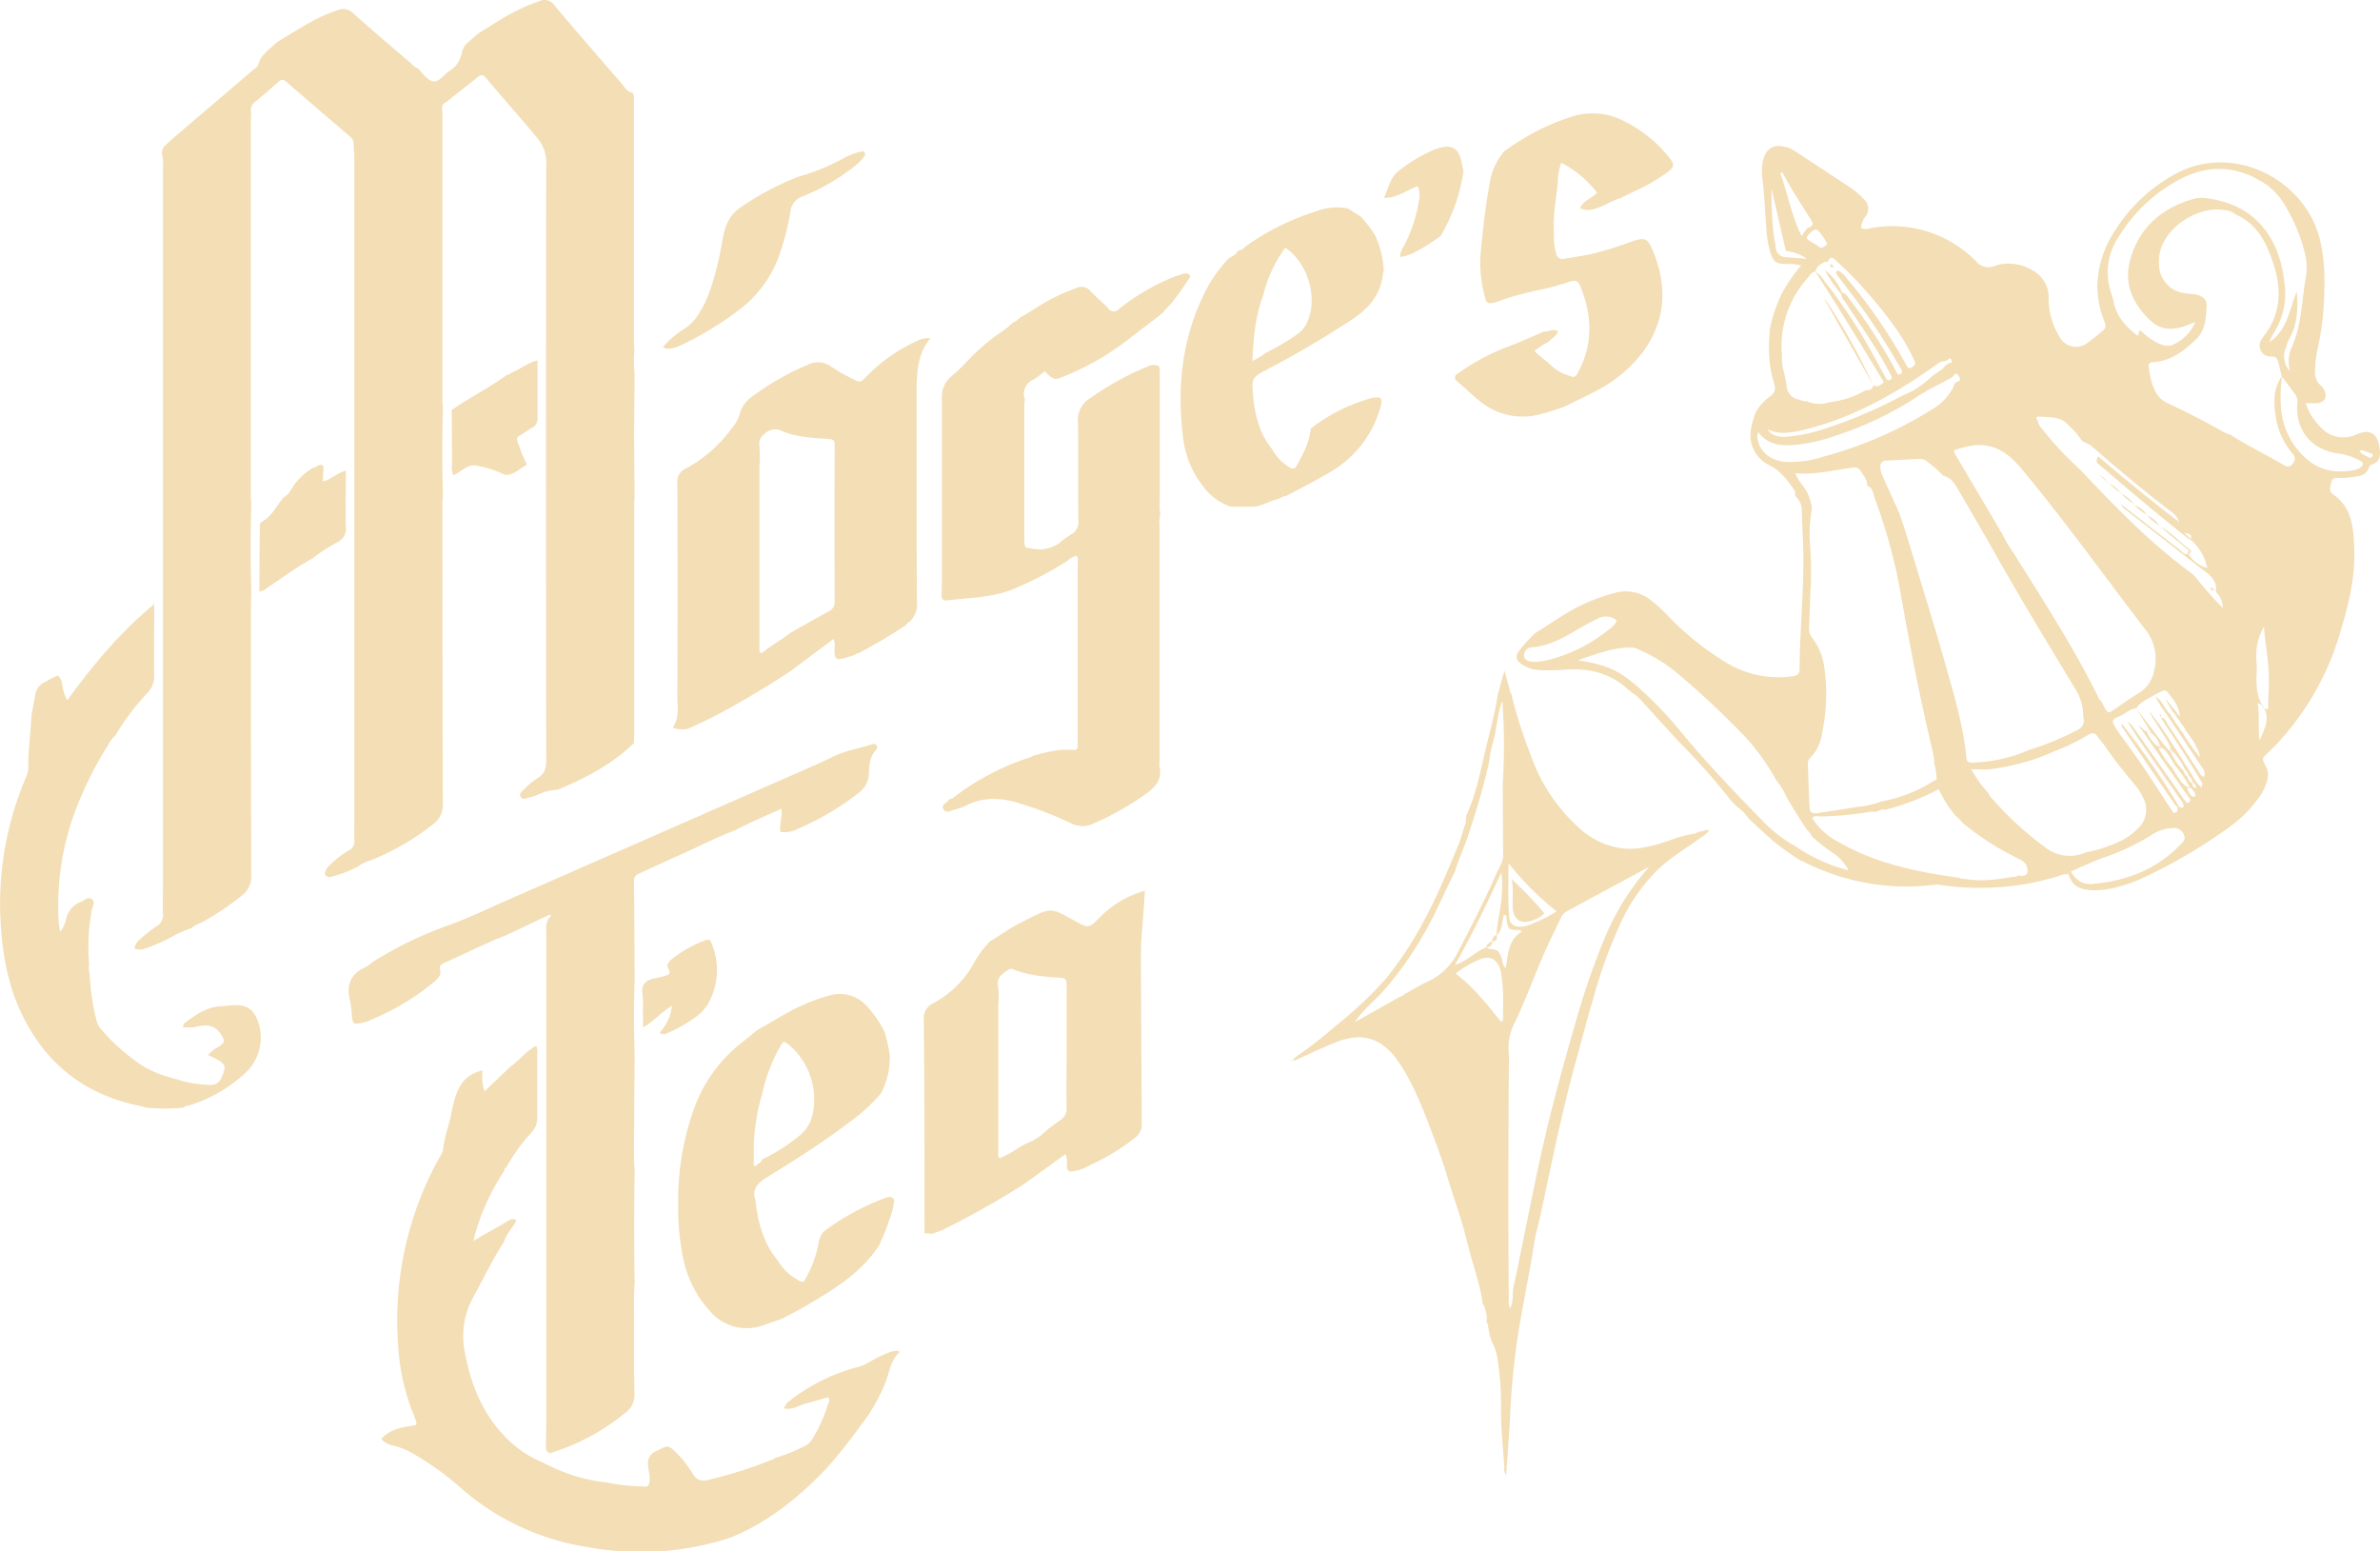 <svg id="Layer_1" data-name="Layer 1" xmlns="http://www.w3.org/2000/svg" viewBox="0 0 476.58 310.58"><defs><style>.cls-1{fill:#f3deb5;}</style></defs><path class="cls-1" d="M168.82,199.4c0,4-.09,8-.09,12.08,0,4.23.06,8.46.1,12.69,0,.48-.08,1-.08,1.44q0,22.62,0,45.25c0,.89-.05,1.78-.08,2.67-4.39,4.26-9.67,7-15.26,9.33a10.29,10.29,0,0,0-4,1,8.17,8.17,0,0,1-1.75.58c-.58.15-1.31.51-1.66-.18s.32-1.13.75-1.53a14,14,0,0,1,2.52-2.11c1.52-.86,1.86-2,1.86-3.7q-.07-59.7,0-119.39a7.53,7.53,0,0,0-1.71-5.07c-3.42-4.12-7-8.13-10.43-12.2-.52-.61-.93-.61-1.54-.12-2.08,1.68-4.19,3.31-6.29,5-1.29.5-.81,1.62-.81,2.49q0,28.62,0,57.23c0,.68.06,1.36.09,2-.17,5.49-.16,11,0,16.45,0,.75-.09,1.5-.09,2.26q0,30.08.07,60.15a4.71,4.71,0,0,1-1.88,4,50.1,50.1,0,0,1-12.61,7.3,7.27,7.27,0,0,0-2.56,1.25,23.89,23.89,0,0,1-4.53,1.8c-.65.18-1.51.52-1.89-.1s.24-1.41.76-1.95a20,20,0,0,1,3.87-3,2,2,0,0,0,1.13-2c-.06-1.3,0-2.61,0-3.91q0-66.24,0-132.47c0-1-.12-2-.13-3.08a1.78,1.78,0,0,0-.67-1.42q-6.42-5.49-12.8-11c-.56-.49-1-.57-1.56-.05-1.54,1.36-3.09,2.72-4.68,4a2.1,2.1,0,0,0-.81,2.35c0,.54-.09,1.09-.09,1.63q0,37.44,0,74.88c0,.62.06,1.23.1,1.84-.18,5.93-.16,11.85,0,17.77,0,.68-.08,1.36-.08,2,0,18.17,0,36.33.07,54.49a4.67,4.67,0,0,1-1.89,4A52.66,52.66,0,0,1,82,309.5,6.35,6.35,0,0,0,80,310.61a21.06,21.06,0,0,0-3.94,1.76A35.84,35.84,0,0,1,71,314.59a3,3,0,0,1-2.33.05,3.33,3.33,0,0,1,1.3-2A26.34,26.34,0,0,1,73,310.27a2.63,2.63,0,0,0,1.38-2.69c-.08-1.64,0-3.3,0-4.94q0-72.31,0-144.63a6.91,6.91,0,0,0-.1-2,2.1,2.1,0,0,1,.79-2.36c.4-.38.8-.76,1.22-1.12l16.13-13.77c.36-.31.9-.6,1-1,.6-2.16,2.43-3.25,3.9-4.65,2.1-1.26,4.19-2.56,6.32-3.77a31.94,31.94,0,0,1,5.79-2.58,2.68,2.68,0,0,1,3,.61c3.88,3.46,7.84,6.81,11.79,10.2a3.33,3.33,0,0,0,1.31.94c.93,1,1.82,2.4,3.09,2.53,1.08.1,2-1.33,3-2a5.28,5.28,0,0,0,2.6-3.75,3.89,3.89,0,0,1,1.42-2.2l1.84-1.63c2.48-1.46,4.82-3.15,7.41-4.41a33.74,33.74,0,0,1,5.11-2.16,2.28,2.28,0,0,1,2.69.83c4.51,5.36,9.1,10.64,13.69,15.93.52.6.89,1.39,1.79,1.61.49.12.51.59.51,1s0,1.09,0,1.64q0,23.28,0,46.55c0,.82.07,1.64.1,2.46A22.46,22.46,0,0,0,168.82,199.4Z" transform="translate(-41.75 -124.74)"/><path class="cls-1" d="M349.21,251.48c1.67-1.06,3.35-2.12,5-3.2a37.43,37.43,0,0,1,11.13-4.89,8,8,0,0,1,6.82,1.4,29.67,29.67,0,0,1,3.8,3.46,57.05,57.05,0,0,0,11.73,9.33,20.21,20.21,0,0,0,13.09,2.55c.93-.13,1.31-.46,1.32-1.42.06-8,.93-16,.74-24.08-.07-2.61-.24-5.21-.3-7.82a3.89,3.89,0,0,0-1.34-2.81,1.8,1.8,0,0,0-.18-1.19c-1.34-1.91-2.69-3.77-4.86-4.87a6.67,6.67,0,0,1-3.85-6.86,17.91,17.91,0,0,1,1-3.76,9.6,9.6,0,0,1,2.93-3.24,2,2,0,0,0,.79-2.45,30.79,30.79,0,0,1-.82-3.57,31.65,31.65,0,0,1,0-7.72,31,31,0,0,1,2.23-6.61,32.94,32.94,0,0,1,4-5.86,13.47,13.47,0,0,0-3.16-.3c-1.87,0-2.4-.4-3-2.18a21.88,21.88,0,0,1-.85-5.27c-.29-3.42-.34-6.86-.87-10.25a21.14,21.14,0,0,1,.09-2.26c.45-3,2.06-4.41,5.42-3.2a7.23,7.23,0,0,1,1.43.8c3.5,2.3,7,4.59,10.49,6.9a15.37,15.37,0,0,1,3,2.53,2.52,2.52,0,0,1,.39,3.36,4,4,0,0,0-.94,2.44,2.68,2.68,0,0,0,1.81,0A23.53,23.53,0,0,1,437.39,177a3.21,3.21,0,0,0,3.76,1,8.89,8.89,0,0,1,7.37.75,6.16,6.16,0,0,1,3.46,5.88,14.21,14.21,0,0,0,2.11,7.42,3.74,3.74,0,0,0,5.61,1.38,37.24,37.24,0,0,0,3.21-2.57c.71-.56.45-1.19.2-1.85a19,19,0,0,1-1.38-7,20.79,20.79,0,0,1,3.17-10.52,32.8,32.8,0,0,1,11.79-11.55c12-7.08,26.7.77,29.6,12.76,1.22,5,1,10.09.63,15.16a63.58,63.58,0,0,1-1.25,7.51,20.3,20.3,0,0,0-.33,3.48,3.45,3.45,0,0,0,1.18,3.13,2.51,2.51,0,0,1,.61.82c.72,1.39.18,2.47-1.37,2.65a19.7,19.7,0,0,1-2.32,0,12.08,12.08,0,0,0,2.88,4.7,6.13,6.13,0,0,0,7.31,1.56c2.8-1.18,4.25-.16,4.63,2.85.18,1.45.07,2.58-1.48,3.15a1.05,1.05,0,0,0-.62.52c-.56,1.87-2.19,1.85-3.66,2.08a18.91,18.91,0,0,1-2.26.13c-.67,0-1.41-.16-1.64.8s-.56,1.87.32,2.48c3.89,2.67,4.09,6.81,4.25,10.85.23,5.69-1.11,11.17-2.74,16.58a55.35,55.35,0,0,1-12.49,22.24q-1,1.07-2,2c-1.29,1.21-1.29,1.2-.42,2.87a3.55,3.55,0,0,1,.3,2.4,9.85,9.85,0,0,1-1.59,3.54,25.65,25.65,0,0,1-6.39,6.38,105.71,105.71,0,0,1-17.38,10.11,28,28,0,0,1-6.27,2,15.73,15.73,0,0,1-3.48.28c-2.23-.06-4.08-.72-4.71-3.17a3.66,3.66,0,0,0-2,.34,53.83,53.83,0,0,1-23.63,1.79,5.07,5.07,0,0,0-1-.08,45.2,45.2,0,0,1-25.82-4.26c-.06,0-.14,0-.21,0l0,0a.78.78,0,0,0-.77-.41,52.61,52.61,0,0,1-5.82-4.11c-1.66-1.49-3.3-3-4.95-4.53-.85-1.53-2.5-2.29-3.53-3.64a132.19,132.19,0,0,0-9.44-10.75c-2.78-2.89-5.43-5.89-8.14-8.83a8,8,0,0,0-2.33-2,.48.48,0,0,0-.42-.37l0,0c-3.43-3.27-7.59-4.4-12.22-4.19a37.92,37.92,0,0,1-5.74.13,6.66,6.66,0,0,1-3.63-1.24c-1.13-.9-1.2-1.61-.29-2.76A26,26,0,0,1,349.21,251.48Zm84.5,37a.38.38,0,0,0-.37-.38,25,25,0,0,1-3.37-5.34,49.52,49.52,0,0,1-10.63,4.09,2.28,2.28,0,0,0-1.68.37.4.4,0,0,0-.38.05,5.69,5.69,0,0,0-1.84.15,66.27,66.27,0,0,1-9.43.78c-.43,0-1-.28-1.37.37a13.5,13.5,0,0,0,5.23,4.74c7.26,4.2,15.28,5.92,23.47,7.08l.79.09a.71.71,0,0,0,.81.19c3.37.66,6.68.17,10-.4a.67.67,0,0,0,.79-.21h.06c.72,0,1.66.25,1.94-.66a2.22,2.22,0,0,0-.89-2.18,2.55,2.55,0,0,0-.68-.46,54.94,54.94,0,0,1-11.58-7.41l0,0a.37.37,0,0,0-.38-.36l0-.05a.37.37,0,0,0-.37-.37Zm46.11-8.16a1.6,1.6,0,0,0,.88,1.19c.1.48.15,1,.92,1-.17-.46-.31-.88-.79-1.07a1.72,1.72,0,0,0-.77-1.3,2.33,2.33,0,0,0-.77-1.28,12.44,12.44,0,0,0-3.12-4.27A12,12,0,0,0,479,279.1,2,2,0,0,0,479.82,280.3Zm-2.14-11.83a3.06,3.06,0,0,0-.85-1.22l-1.4-2.39.11-.05,2.74,3.4a7.25,7.25,0,0,0-1.64-3.81c-1.42-1.89-1-1.79-3.56-.5-1.24.8-2.7,1.29-3.54,2.63-1.36.06-2.21,1.18-3.41,1.62-1.57.58-1.59.92-.67,2.41.44.69.91,1.37,1.4,2,2.36,3.18,4.6,6.44,6.75,9.77,1,1.54,2,3.08,3,4.61.18.26.32.64.77.48s.45-.62.42-1a3.16,3.16,0,0,0,.27-.2c.63.33,1.13.35.84-.56a4.53,4.53,0,0,0-.79-1.2c-2.53-3.67-5.08-7.33-7.6-11-1-1.39-1.85-2.83-2.77-4.25a4.75,4.75,0,0,1,1.39,1.4l9.35,13.3c.24.34.44.7.7,1s.45.82.94.4.05-.74-.17-1.06-.48-.67-.72-1l-9.38-13.46c1.51,1.4,1.51,1.4,2.71,1.73-1.05-1.73-2-3.27-2.94-4.8,2.2,2.71,4.14,5.63,6.52,8.35.19-.38.32-.53.29-.61-1.18-2.6-3.07-4.79-4.34-7.36,1,1.19,1.89,2.44,2.76,3.71s1.67,2.51,2.48,3.77,1.65,2.69,2.54,4,1.37,2.73,2.73,3.8c.08-.42.21-.67.14-.8-2.59-4.51-5.53-8.8-8.31-13.19l0,0c.92.07,1.11.93,1.5,1.5,2.05,3.06,4,6.17,6.07,9.25.27.42.37,1,1.08,1.09.38-.92-.18-1.56-.63-2.24-2.28-3.4-4.58-6.8-6.83-10.22a18.72,18.72,0,0,1-2.27-3.63c1.4.87,1.82,2.54,3,3.61a2.78,2.78,0,0,0,.77,1.14,3,3,0,0,0,.84,1.24,2.86,2.86,0,0,0,.83,1.23,31.19,31.19,0,0,0,3.5,5c-.38-2.17-1.74-3.78-2.93-5.48a3.16,3.16,0,0,0-.83-1.23A3.05,3.05,0,0,0,477.68,268.47Zm-.94,10c1.95,3.19,2.17,3.46,3.59,4.11a21.62,21.62,0,0,0-3.09-4.65c-1.83-3.06-2-3.3-3.49-3.94A20.11,20.11,0,0,0,476.74,278.51Zm-73-73.32a6.51,6.51,0,0,0,4.52.06,17.41,17.41,0,0,0,7-2.32h0c.74,0,1.45-.14,1.62-1.06.84.52,1.4,0,2.12-.58-4.54-7.43-9-14.89-13.76-22.14a5.49,5.49,0,0,1,1.85,1.89,108.51,108.51,0,0,1,8.1,11.87c1.37,2.38,2.68,4.79,4,7.19.22.38.35,1,1,.72s.3-.8.07-1.21c-1-1.85-2-3.74-3.19-5.53-1.87-3-3.86-5.84-5.76-8.78-.36-.56-1.1-1.07-.71-1.94.71.07,1,.61,1.28,1a107,107,0,0,1,9.22,14.12,9.84,9.84,0,0,0,.48.91c.14.23.32.47.66.32a.57.57,0,0,0,.3-.84c-.18-.38-.4-.73-.61-1.08a132.65,132.65,0,0,0-9.2-13.9c-1-1.31-2-2.61-3-3.92-.23-.31-.56-.67,0-1.07a5,5,0,0,1,1.94,1.74,101.8,101.8,0,0,1,11.25,16.22c.24.42.46.84.7,1.26s.59.42,1,.18c1-.56.55-1.21.22-1.9-2.38-5-5.87-9.27-9.47-13.43a76.2,76.2,0,0,0-5.79-5.86c-.57-.53-1.19-1.33-1.78,0-.06.13-.55,0-.77.14-.78.42-1.57.87-1.73,1.88-.8.08-1.15.71-1.57,1.27a20.39,20.39,0,0,0-5.15,15.61c-.15,2,.66,3.9.91,5.85a3,3,0,0,0,2.57,2.93,3.64,3.64,0,0,0,1.59.31Zm91.44,61.41c.27,0,.78.49.76-.06-.05-1.87.16-3.73.16-5.59,0-3.5-.73-6.93-1-10.74a11.49,11.49,0,0,0-1.55,5.68c0,1.14.15,2.29.09,3.42-.14,2.6-.07,5.13,1.56,7.34-.49-.21-.42-1-1.36-1.06.43,2.48,0,5,.39,7.43C495,270.94,496.38,269,495.16,266.6Zm-52.73-35.47v0a23.53,23.53,0,0,0,2.44,4.25c5.89,9.46,12,18.8,16.94,28.8a2.63,2.63,0,0,0,.82,1.16,10.14,10.14,0,0,0,.53,1.1c.72,1.18.73,1.18,1.83.45,1.71-1.15,3.37-2.38,5.14-3.43a6.44,6.44,0,0,0,2.86-4.05,9.49,9.49,0,0,0-1.89-8.89C463,239.88,455.2,229,446.64,218.71c-1.84-2.21-3.93-4.18-7-4.73-2.35-.41-4.45.23-6.63.9a2.75,2.75,0,0,0,.15.64q4.5,7.62,9,15.23A.32.32,0,0,0,442.43,231.13Zm7.36-22.2h0a2.8,2.8,0,0,0,.93,1.78,58.4,58.4,0,0,0,5.77,6.41c1.26,1.16,2.46,2.38,3.64,3.63,6.28,6.62,12.7,13.1,20.09,18.52a9.05,9.05,0,0,1,1.92,2,65.16,65.16,0,0,0,4.67,5.18,4.35,4.35,0,0,0-1.37-3.18c.37-2.63-1.66-3.67-3.29-4.94-4.81-3.77-9.63-7.5-14.43-11.27a3.17,3.17,0,0,1-1.31-1.39c4,3.11,7.89,6.15,11.8,9.15.49.38.86,1.14,1.7.83h0a6.65,6.65,0,0,0,3.82,2.86,10.19,10.19,0,0,0-3.35-5.7c.22-1,.15-1-1.22-1.41.28.6,1.05.8,1.28,1.47a1.89,1.89,0,0,1-.38-.16c-6.2-4.87-12.19-10-18.19-15.1-.67-.58,0-1-.09-1.55,5.38,4.56,10.71,9,16.28,13.18a4,4,0,0,0-1.7-2.14c-5.46-4.15-10.69-8.58-15.87-13.07-.69-.59-1.77-.63-2.17-1.45a13.5,13.5,0,0,0-2.29-2.59c-1.67-1.95-4-1.67-6.2-1.82C449.43,208.19,449.45,208.65,449.79,208.93Zm-9.9,74.61a3.27,3.27,0,0,0,.94,1.32,65,65,0,0,0,10.57,9.65,7.82,7.82,0,0,0,7.92.94,28.32,28.32,0,0,0,6.35-2,12.06,12.06,0,0,0,3.93-2.59,5.08,5.08,0,0,0,1.39-6.14,9.76,9.76,0,0,0-1.73-2.78c-2.15-2.58-4.27-5.19-6.17-8-.39-.56-.89-1.05-1.26-1.62-.57-.88-1.14-.95-2-.4a43.89,43.89,0,0,1-6.65,3.23,45,45,0,0,1-13,3.62c-1.11.1-2.25,0-3.73,0A26.61,26.61,0,0,0,439.89,283.54Zm58.79-83.47a33,33,0,0,0-.23,6,15,15,0,0,0,4.74,10.2c2.88,2.76,6.34,3.33,10.13,2.58a2.71,2.71,0,0,0,.92-.41c.86-.55.87-1,0-1.49a12.76,12.76,0,0,0-4.68-1.44c-5.08-.87-8.07-4.59-7.84-9.67a2.82,2.82,0,0,0-.29-2l-2.79-3.73c-.23-.92-.45-1.85-.68-2.77s-.45-1.2-1.5-1.18a2.19,2.19,0,0,1-1.92-3.35,12.11,12.11,0,0,1,.94-1.35,13.49,13.49,0,0,0,2.53-7.87,19.22,19.22,0,0,0-1.16-6.34c-1.33-4.05-3.22-7.72-7.44-9.55a3.68,3.68,0,0,0-2-.85c-5.16-1-11.7,3-13.09,8.07a8.59,8.59,0,0,0-.26,2.86,5.81,5.81,0,0,0,4.83,5.63c.8.17,1.64.18,2.45.31,1.26.21,2.29,1,2.25,2.05-.09,2.53-.17,5.1-2.2,7-2.42,2.32-5,4.29-8.54,4.51-.76,0-.92.41-.84,1.06a14.92,14.92,0,0,0,1.2,4.56,5,5,0,0,0,2.5,2.54c3.85,1.81,7.64,3.75,11.34,5.86a9.16,9.16,0,0,0,1.33.51c3.45,2.24,7.18,4,10.72,6.1a1.16,1.16,0,0,0,1.74-.36,1.36,1.36,0,0,0-.06-2,14.55,14.55,0,0,1-3.38-7.62C497,205.22,497,202.48,498.68,200.07Zm-94.17,92.06a3.56,3.56,0,0,0-.92-1.19c-1.48-2.21-2.89-4.45-4.2-6.77a12.61,12.61,0,0,0-1.92-3.11,46.54,46.54,0,0,0-5.9-8.38,172,172,0,0,0-14.42-13.51,32.45,32.45,0,0,0-7.4-4.42,3.17,3.17,0,0,0-1.38-.35c-3.65,0-7,1.29-10.72,2.57,6.13.92,8.6,2.13,12.93,6.13a75.05,75.05,0,0,1,7.38,7.75c5.23,6.37,10.92,12.33,16.68,18.21a27.08,27.08,0,0,0,6.63,5.15A33.32,33.32,0,0,0,411.9,299a9.19,9.19,0,0,0-2.92-3.36A34.08,34.08,0,0,1,404.51,292.13ZM500.25,199c.06,0,.18-.06.18-.07-.06-.27.15-.12.12.15s-.14.36-.36.35-.25-.16-.17-.27.2-.1.3-.14a6.93,6.93,0,0,1,.46-5c.32-.82.64-1.63.89-2.5,1-3.72,1.15-7.58,1.82-11.36a11.11,11.11,0,0,0-.2-4.7,33.58,33.58,0,0,0-3.71-9.13,14.07,14.07,0,0,0-3.84-4.52c-5.44-3.74-11.16-4.34-17.13-1.36a31.58,31.58,0,0,0-12.43,11.43,12.78,12.78,0,0,0-1.68,11.57,19.35,19.35,0,0,1,.55,2c.62,2.87,2.56,4.77,4.68,6.5.48-.26.08-.87.65-1.05a13.24,13.24,0,0,0,2.72,2.14c1.16.69,2.59,1.22,3.72.74a8.71,8.71,0,0,0,4.54-4.58c-1,.38-1.57.64-2.2.86-2.43.83-4.83.72-6.74-1.08-3.51-3.31-5.46-7.31-4.11-12.22,1.8-6.55,6.36-10.38,12.75-12.21a5.82,5.82,0,0,1,2.24-.16c5,.62,9.26,2.54,12.26,6.7,2.48,3.41,3.41,7.38,3.75,11.51a14.38,14.38,0,0,1-1.18,6.79c-.56,1.35-1.51,2.47-1.95,3.86,3.58-2.39,4-6.48,5.47-10.12.31,3.33.17,6.48-1.48,9.41a11.32,11.32,0,0,0-.72,1.92A4.28,4.28,0,0,0,500.25,199ZM458.9,268.26a10.15,10.15,0,0,0-1.71-5.79c-5-8.27-10-16.49-14.79-24.89Q438.26,230.25,434,223c-.74-1.28-1.46-2.64-3.11-3a22,22,0,0,0-3-2.66,2.46,2.46,0,0,0-1.67-.72c-2.25.09-4.51.22-6.77.34a1.14,1.14,0,0,0-1.16,1.37,4.16,4.16,0,0,0,.28,1.4c1.16,2.62,2.36,5.22,3.54,7.83.61,1.88,1.26,3.76,1.83,5.66,2.54,8.39,5.17,16.77,7.55,25.21,1.67,5.92,3.45,11.85,4,18,.09.95.61,1.08,1.39,1a31.14,31.14,0,0,0,11.32-2.58,56.26,56.26,0,0,0,9.17-3.76C458.7,270.5,459.29,269.69,458.9,268.26ZM418.52,285.2a29.18,29.18,0,0,0,10.7-4.26c.28.06.4,0,.31-.32a10.65,10.65,0,0,0-.43-2.86,16.46,16.46,0,0,0-.54-3.43c-2.49-10.54-4.54-21.16-6.4-31.81a109.88,109.88,0,0,0-5.06-18.18c-.3-.84-.32-2-1.44-2.32a3.31,3.31,0,0,0-.74-2.08c-1.12-1.76-1.11-1.75-3.11-1.45-3.46.52-6.89,1.31-10.55,1,.48,1.45,1.49,2.34,2.14,3.45a9.22,9.22,0,0,1,1.16,3.68,28,28,0,0,0-.38,7,70.83,70.83,0,0,1,.08,9.88c-.1,2.27-.16,4.53-.25,6.8a2.78,2.78,0,0,0,.58,2.1A12.14,12.14,0,0,1,407,258a37.68,37.68,0,0,1-.35,13.31,8.73,8.73,0,0,1-2.39,5.13,1.6,1.6,0,0,0-.5,1.29c.11,2.82.17,5.63.33,8.44.08,1.35.48,1.55,1.94,1.32,2.44-.38,4.89-.71,7.32-1.15A19.66,19.66,0,0,0,418.52,285.2Zm-24.7-73.95a6.35,6.35,0,0,0-.17.95c.25,2.75,2.33,4.66,5.41,5a20.76,20.76,0,0,0,7.71-1,79.94,79.94,0,0,0,22.32-9.78,10.6,10.6,0,0,0,3.72-4c.24-.43.24-1.06.89-1.26.85-.26.48-.82.2-1.25-.42-.65-.7-.33-1,.14a3.26,3.26,0,0,1-1,.63c-2.15,1.19-4.42,2.23-6.45,3.62a67.63,67.63,0,0,1-16.3,7.72,33.16,33.16,0,0,1-7.19,1.71C399,214,396.08,214.23,393.82,211.25Zm62.64,88a4.29,4.29,0,0,0,4.72,2.42c6.62-.62,12.5-2.95,17.2-7.83.52-.54,1.12-1.06.69-1.95a2.08,2.08,0,0,0-2.29-1.36,7.86,7.86,0,0,0-3.7,1.08,46.71,46.71,0,0,1-10.55,5C460.49,297.38,458.51,298.32,456.46,299.21ZM365.51,249a3.31,3.31,0,0,0-3.91-.35c-4.37,2-8.17,5.4-13.29,5.71a1.58,1.58,0,0,0-1.37,1.59c0,.9.77,1.21,1.59,1.27a9.15,9.15,0,0,0,2.66-.21,31.12,31.12,0,0,0,12.8-6.3A4.1,4.1,0,0,0,365.51,249Zm30.11-38.3c1.25,1.71,3.06,1.59,4.81,1.4a34.07,34.07,0,0,0,6.21-1.35,94.77,94.77,0,0,0,15.69-6.61c.91-.46,1.89-.82,2.77-1.34a27.1,27.1,0,0,0,2.49-1.8,16.77,16.77,0,0,1,2.59-2c.86-.42,1.15-1.54,2.24-1.59.19,0,.14-.31.12-.52-.05-.38-.47-.46-.54-.36-.49.69-1.33.41-2,.86-8.49,6.1-17.47,11.23-27.81,13.59C400,211.46,397.8,211.73,395.62,210.67Zm3.75-35.7c-1-4.28-1.94-8.41-2.89-12.54a81.48,81.48,0,0,0,.35,8.43c.09,1.16.37,2.3.51,3.45a2,2,0,0,0,2,1.88c1.39.14,2.79.19,4.2.34A8.23,8.23,0,0,0,399.37,175Zm3.13-3c.61-.67.8-1.46,1.45-1.7,1.14-.43.79-1,.34-1.7-1.87-3-3.87-6-5.5-9.12-.07-.15-.19-.34-.53,0C399.75,163.53,400.47,167.92,402.5,172Zm1,.27c.17.5.57.65.9.87.51.33,1.06.6,1.56,1s1,.07,1.43-.29,0-.73-.17-1.06-.38-.56-.58-.84c-1.13-1.62-1.31-1.64-2.72-.26A4.24,4.24,0,0,0,403.52,172.28ZM514.19,215c.44.74,1.28.93,1.93,1.36.3.19.68-.15.79-.44s-.27-.35-.49-.43C515.7,215.25,515.05,214.7,514.19,215Zm-39.7,59.75c-.75-2.32-1.34-3.06-2.91-3.6A8.43,8.43,0,0,0,474.49,274.75Zm5.62,7.56c-.47.26-.35.48-.27.64.29.52.48,1.15,1.15,1.33a.38.38,0,0,0,.32-.16c.17-.71-.42-1.06-.76-1.53C480.44,282.44,480.21,282.38,480.11,282.31Z" transform="translate(-41.75 -124.74)"/><path class="cls-1" d="M274.1,227.83a6.26,6.26,0,0,0-.15,2.24q0,23.43,0,46.87a6.91,6.91,0,0,0,0,1.44c.5,2.39-.77,3.84-2.53,5.15a54.9,54.9,0,0,1-11.26,6.32,5,5,0,0,1-3.8-.2,68.07,68.07,0,0,0-9.75-3.84c-3.78-1.3-7.62-1.71-11.4.2a8.15,8.15,0,0,1-2.12.76c-.8.16-1.82,1-2.4,0s.81-1.26,1.1-2a1.72,1.72,0,0,0,.94-.37,49.94,49.94,0,0,1,15.21-8,5,5,0,0,0,.73-.37c2.59-.65,5.16-1.42,7.88-1.13.68.07,1.05-.2,1-.92,0-.34,0-.69,0-1q0-17.7,0-35.42c0-.51.22-1.09-.26-1.54a4.23,4.23,0,0,0-1.8,1,69,69,0,0,1-11.08,5.77c-4.22,1.64-8.71,1.62-13.11,2.17-.77.09-1-.43-1-1,0-1,.06-1.91.06-2.87,0-12.22,0-24.44,0-36.65a5.26,5.26,0,0,1,1.88-4.33,36.22,36.22,0,0,0,3-2.84,44.88,44.88,0,0,1,6.14-5.47,20.13,20.13,0,0,0,3.24-2.5l0,0a2.57,2.57,0,0,0,1.27-.9c2.52-1.38,4.82-3.13,7.45-4.33a37.84,37.84,0,0,1,4.17-1.74,2.24,2.24,0,0,1,2.58.68c1.11,1.2,2.41,2.24,3.55,3.43a1.36,1.36,0,0,0,2.22.13,43.78,43.78,0,0,1,9.66-5.84,17.35,17.35,0,0,1,3.28-1.18c.62-.14,1.09-.12,1.28.6a66,66,0,0,1-4.16,5.81.36.36,0,0,0-.36.37l0,.05a.36.36,0,0,0-.36.36l-.05.05a.36.36,0,0,0-.36.36l0,.05c-2.34,1.91-4.78,3.67-7.15,5.53A52.71,52.71,0,0,1,254,200.4c-1.47.68-2.17-.61-3.1-1.31a15.63,15.63,0,0,1-2.18,1.63,3.13,3.13,0,0,0-1.73,4.05,4.31,4.31,0,0,0-.13.8q0,13.56,0,27.12a6.21,6.21,0,0,0,.09,1.22c.1.49.49.6,1,.55a6.92,6.92,0,0,0,6-1.05,18.07,18.07,0,0,1,2.32-1.69,2.65,2.65,0,0,0,1.41-2.67c-.05-6.51,0-13-.06-19.53a5.32,5.32,0,0,1,1.56-4.43,59.54,59.54,0,0,1,13.08-7.26c1.7,0,1.7,0,1.73,1.61,0,.41,0,.83,0,1.24,0,7.89,0,15.78,0,23.67A16.21,16.21,0,0,0,274.1,227.83Z" transform="translate(-41.75 -124.74)"/><path class="cls-1" d="M115.57,329.14l-.49.2-.79.18c-1.76.35-1.9.25-2.09-1.46a19.41,19.41,0,0,0-.33-2.86c-.7-2.62-.28-4.81,2.14-6.36a8.89,8.89,0,0,0,2.41-1.51A75.56,75.56,0,0,1,131.56,310c4-1.44,7.82-3.3,11.71-5q30.49-13.37,61-26.77c1.38-.6,2.75-1.22,4.1-1.9,2.47-1.26,5.21-1.67,7.81-2.51.4-.13.83-.23,1.12.18a.71.71,0,0,1-.18.93c-1.22,1.32-1.31,3-1.38,4.63a5,5,0,0,1-2.13,4,54.81,54.81,0,0,1-12.2,7.17,5.66,5.66,0,0,1-3.4.57c-.21-1.48.41-2.94.24-4.64-3.22,1.44-6.33,2.75-9.33,4.33-3.91,1.48-7.62,3.41-11.43,5.11-2.57,1.13-5.11,2.33-7.67,3.49-.66.3-1.13.63-1.12,1.5.07,6.51.09,13,.13,19.55q-.25,7.61,0,15.21c0,4.5-.1,9-.09,13.51,0,3.34-.15,6.69.1,10q-.21,11.1,0,22.2a60,60,0,0,0-.11,6.57c0,5.2-.06,10.41.07,15.61a4.34,4.34,0,0,1-1.83,3.86,43.56,43.56,0,0,1-14.51,7.9,1.22,1.22,0,0,0-.35.2c-.88-.1-1.07-.67-1.05-1.46.05-1.58.07-3.16.07-4.74v-98c0-1.2-.15-2.43,1-3.38l-.33-.26-8.64,4.1c-4.26,1.64-8.32,3.75-12.5,5.59-.55.24-.94.58-.79,1.24.31,1.32-.59,2-1.42,2.72a48.63,48.63,0,0,1-11.31,6.94l-1.49.66S115.57,329.14,115.57,329.14Z" transform="translate(-41.75 -124.74)"/><path class="cls-1" d="M132.32,346.63c.19-.73.37-1.46.59-2.18.83-2.7,2.35-4.71,5.47-5.38a9.85,9.85,0,0,0,.39,4.19l5.17-4.94c1.81-1.27,3.16-3.15,5.18-4.2a3.39,3.39,0,0,1,.2,1.74c0,4.17,0,8.35,0,12.53a4.22,4.22,0,0,1-1.06,3,38.53,38.53,0,0,0-5.17,7.12.39.39,0,0,0-.29.45.31.31,0,0,0-.15.31,44.05,44.05,0,0,0-6.13,14c2.43-1.6,5-2.81,7.4-4.36.39,0,.8-.23,1.22.2-.67,1.48-2,2.6-2.47,4.24-2.29,3.57-4.12,7.4-6.15,11.11a16.1,16.1,0,0,0-1.68,11.08c1.16,6.26,3.39,11.95,7.84,16.63a21.59,21.59,0,0,0,7.81,5.4,34.89,34.89,0,0,0,12.82,4,38.37,38.37,0,0,0,7,.77c.44,0,.95.2,1.31-.27.54-1.28,0-2.56-.08-3.82a2.6,2.6,0,0,1,1.56-2.94c2.48-1.29,2.42-1.37,4.44.66a25.2,25.2,0,0,1,3,3.94,2.39,2.39,0,0,0,2.93,1.14,83.07,83.07,0,0,0,12.91-4.08.32.32,0,0,0,.38-.29v.06a38,38,0,0,0,6.28-2.54,3.29,3.29,0,0,0,1.42-1.44,28.4,28.4,0,0,0,3.11-6.93c.13-.43.46-.88,0-1.32-1.46.4-2.9.83-4.36,1.2s-2.74,1.44-4.52,1l.63-1.07a38.14,38.14,0,0,1,14.37-7.25c1.61-.39,2.91-1.52,4.43-2.15,1.16-.48,2.28-1.18,3.6-1,.06.18.11.29.09.31-1.68,1.51-1.9,3.7-2.63,5.65a34.4,34.4,0,0,1-5.17,9.06,104.6,104.6,0,0,1-6.79,8.51c-5.55,5.79-11.67,10.79-19.2,13.83a58,58,0,0,1-28.65,1.89,50,50,0,0,1-25.68-12.13,56.64,56.64,0,0,0-8.85-6.35,14.36,14.36,0,0,0-4.54-1.88,4.19,4.19,0,0,1-2.2-1.29c1.89-2.14,4.53-2.36,7-2.8a3.13,3.13,0,0,0,0-.64c-.21-.58-.41-1.16-.65-1.73a43.71,43.71,0,0,1-3-14,67,67,0,0,1,8.32-37.22,4.55,4.55,0,0,0,.7-1.48C130.8,352,131.92,349.42,132.32,346.63Z" transform="translate(-41.75 -124.74)"/><path class="cls-1" d="M339.11,275.31c.89-3.84,2-7.64,2.58-11.54.39-1.42.79-2.85,1.32-4.75.49,1.77.84,3.05,1.19,4.33l0,.17.17.08.12.51a91.23,91.23,0,0,0,3.72,11.65,35,35,0,0,0,9.5,14.52,15.49,15.49,0,0,0,9.46,4.37c3.29.22,6.34-.76,9.35-1.8a21.5,21.5,0,0,1,4.14-1.12,1.66,1.66,0,0,0,1.11-.43l.89-.15c.4-.06.74-.41,1.36-.14a6.12,6.12,0,0,1-1.61,1.37c-2.95,2.19-6.17,4-8.83,6.61a36,36,0,0,0-7.05,10,98.35,98.35,0,0,0-5.81,15.94c-1.18,3.9-2.17,7.86-3.27,11.78-1.32,4.67-2.43,9.38-3.52,14.09-.65,2.78-1.21,5.62-1.83,8.41-.82,3.66-1.49,7.35-2.41,11-.66,2.58-1,5.24-1.46,7.86-.78,4.24-1.6,8.46-2.32,12.71A156.22,156.22,0,0,0,344.09,409c-.19,3.7-.49,7.39-.75,11.13a2.39,2.39,0,0,1-.35-1.62c-.26-4.11-.76-8.21-.65-12.33a63.12,63.12,0,0,0-.64-8.81,10,10,0,0,0-1.09-3.72,11.86,11.86,0,0,1-.79-2.85c-.11-.45-.05-1-.4-1.35a5.27,5.27,0,0,0-.25-2.46.31.31,0,0,0-.18-.45v0a.64.64,0,0,0-.35-.67c-.38-3.62-1.69-7-2.59-10.52-.63-2.42-1.25-4.86-2-7.26s-1.66-5-2.42-7.56c-.86-2.92-1.91-5.8-3-8.65-1.84-4.89-3.69-9.79-6.6-14.2-3.14-4.75-7-6.51-12.63-4.32-2.84,1.12-5.6,2.46-8.39,3.7a1.31,1.31,0,0,0-.78.08c-.21.05-.29.11,0,.07a.35.35,0,0,0,.18-.06,8.67,8.67,0,0,1,.89-.83,94.21,94.21,0,0,0,8.06-6.29,79.63,79.63,0,0,0,9.79-9.2A70.06,70.06,0,0,0,327.45,308c2.44-4.56,4.34-9.37,6.36-14.12a38.54,38.54,0,0,0,1.16-3.69c.52-.71.15-1.61.49-2.37C337.3,283.82,338.12,279.54,339.11,275.31ZM341.42,312c.12-2.87,1-5.65,1.07-8.55a14.71,14.71,0,0,0-.13-4c-2.84,6.2-5.77,12.3-9.26,18.49,2.53-.8,4.09-2.68,6.22-3.51a2.72,2.72,0,0,0,.73.31c1.7.18,1.82.33,2.4,1.86.22.56.06,1.32.82,2,.44-2.93.57-5.74,3.17-7.29a.53.53,0,0,0-.61-.36c-2.06-.06-2.1-.1-2.39-2.16-.05-.37.11-.87-.56-.87C342.45,309.26,342.7,310.9,341.42,312Zm-18.94,12.15c.18,0,.27-.06.3-.23,1.55-.86,3.06-1.79,4.66-2.54a12.6,12.6,0,0,0,6.16-5.84c2.74-5.22,5.42-10.48,7.79-15.87.54-1.21,1.37-2.36,1.36-3.82-.06-4.79-.06-9.58-.08-14.37a119.68,119.68,0,0,0-.09-16.4c-.93,2.37-1.07,4.89-1.61,7.32a30.82,30.82,0,0,0-1.13,5.38c-.43,1.71-.82,3.43-1.3,5.13q-1.38,4.89-3,9.71c-.75,2.18-1.79,4.25-2.38,6.48-2.22,4.37-4.06,8.92-6.59,13.13a65.71,65.71,0,0,1-8.1,11.24c-1.82,1.94-3.91,3.6-5.42,5.93l9-5.08Zm49.6-25.91q-8.28,4.47-16.57,8.94a2.8,2.8,0,0,0-1.21,1.36c-1.25,2.64-2.59,5.25-3.73,7.95-1.79,4.2-3.37,8.49-5.32,12.63a11.13,11.13,0,0,0-1.37,6.7,12.16,12.16,0,0,1,0,2.26c-.09,15.65-.15,31.3,0,46.95a3.2,3.2,0,0,0,.25,1.69c.78-1.5.39-2.92.68-4.24.72-3.2,1.32-6.43,2-9.64,1.17-5.69,2.29-11.39,3.55-17.06q1.49-6.71,3.26-13.33,1.82-6.82,3.8-13.6a151.94,151.94,0,0,1,5.7-16.39A50.12,50.12,0,0,1,372.08,298.21ZM342.3,329.3l.43-.28c0-.95,0-1.91,0-2.87a35.61,35.61,0,0,0-.42-6.76c-.51-2.51-2.2-3.54-4.45-2.47a19.49,19.49,0,0,0-4.63,2.75C336.86,322.41,339.57,325.87,342.3,329.3Zm1.54-31.71c-.06,3.92-.15,7.51.14,11.09a1.78,1.78,0,0,0,1.48,1.53,4.31,4.31,0,0,0,2.22-.17,31.76,31.76,0,0,0,5.78-2.82A59.61,59.61,0,0,1,343.84,297.59Z" transform="translate(-41.75 -124.74)"/><path class="cls-1" d="M200,259.14q-6.31,4.16-12.95,7.8c-2.51,1.37-5.06,2.63-7.69,3.76a.49.49,0,0,0-.37.06l-1.22,0c-.43-.19-1.54,0-1.09-.72,1.15-1.88.7-3.87.71-5.8q.07-21.37,0-42.77a2.79,2.79,0,0,1,1.69-2.91,27.4,27.4,0,0,0,9.32-8.23,7.47,7.47,0,0,0,1.41-2.49,6.09,6.09,0,0,1,2.08-3.34,54.16,54.16,0,0,1,9.64-5.86c.62-.28,1.26-.53,1.88-.82a4.45,4.45,0,0,1,4.83.37,35.37,35.37,0,0,0,4.29,2.43c1.45.77,1.46.74,2.62-.38a32.77,32.77,0,0,1,10-7.12,5,5,0,0,1,2.91-.67c-2.46,2.94-2.67,6.39-2.77,9.86q0,7.2,0,14.41c0,9.47,0,18.95.07,28.43a4.84,4.84,0,0,1-1.44,4.05.78.78,0,0,0-.53.5.24.24,0,0,0-.26.22,104.7,104.7,0,0,1-9.54,5.63.71.71,0,0,0-.65.31l-.13.05c-.85.24-1.69.56-2.56.72-1,.2-1.29-.07-1.39-1.18-.08-.85.28-1.75-.21-2.78Zm0-7.69c2.56-1.42,5.09-2.88,7.67-4.27a2.11,2.11,0,0,0,1.22-2.12q-.06-15.33,0-30.66c0-1.45.1-1.71-1.65-1.81-3-.18-6.06-.35-8.87-1.54a3,3,0,0,0-3.51.55,2.44,2.44,0,0,0-1.07,2.24c.1,1.09.09,2.19.12,3.29,0,.34-.09.68-.09,1q0,18.22,0,36.46c0,.31-.13.7.49.94C196.05,254,198.17,252.92,200.05,251.45Z" transform="translate(-41.75 -124.74)"/><path class="cls-1" d="M246.64,361.93A178.72,178.72,0,0,1,230.5,371l-2,.76-1.62-.12c0-14.21,0-28.43-.14-42.64a3.32,3.32,0,0,1,1.93-3.42,20,20,0,0,0,8.09-8,19.68,19.68,0,0,1,3.3-4.42c2-1.12,3.85-2.62,6-3.62.49-.23,1-.52,1.45-.76,4.68-2.33,4.68-2.33,9.24.22,3,1.68,3,1.68,5.36-.71a20.15,20.15,0,0,1,8.91-5.2c-.18,2.56-.34,5.07-.55,7.58-.16,1.91-.27,3.82-.26,5.74.06,11.1.09,22.21.18,33.32a3.31,3.31,0,0,1-1.36,2.81,42.22,42.22,0,0,1-8,5c-.68.33-1.34.68-2,1s-1.41.51-2.14.67c-1.18.25-1.44,0-1.52-1.18a4.3,4.3,0,0,0-.25-2.23Zm-.78-7.46c1.49-.91,3.2-1.39,4.54-2.59a30.61,30.61,0,0,1,3.56-2.77,2.82,2.82,0,0,0,1.38-2.71c-.09-3.49,0-7,0-10.48,0-4.65,0-9.3,0-14,0-.86-.1-1.33-1.19-1.41-3.2-.23-6.43-.43-9.45-1.67a1,1,0,0,0-1,.05c-1.2.79-2.45,1.5-2.1,3.33a19.44,19.44,0,0,1,.14,2.86,8.8,8.8,0,0,0-.1,1q0,14.79,0,29.58c0,.31-.14.7.38.94A23.87,23.87,0,0,0,245.86,354.47Z" transform="translate(-41.75 -124.74)"/><path class="cls-1" d="M78.45,330.45c0-.27-.08-.57.17-.76,2.18-1.68,4.38-3.31,7.29-3.47,1-.06,2-.21,3.07-.23,2.24,0,3.48.87,4.33,3a9.64,9.64,0,0,1-2.44,10.58,29,29,0,0,1-11.31,6.51,2.69,2.69,0,0,0-1.13.43h0a38.93,38.93,0,0,1-7.4,0c-.4-.11-.79-.24-1.19-.32C58.11,343.83,50,337,45.35,326.07c-2.45-5.82-3.3-12-3.55-18.27a64.81,64.81,0,0,1,4.93-26.91,6,6,0,0,0,.7-2.34c-.08-3.58.47-7.11.63-10.67.24-1.26.5-2.52.71-3.78a3.34,3.34,0,0,1,2-2.8,24,24,0,0,1,2.52-1.3,2.61,2.61,0,0,1,.92,1.76,9.31,9.31,0,0,0,1,3.21c5.09-7,10.49-13.53,17.41-19.27v2.37c0,3.92-.06,7.83,0,11.74a4.89,4.89,0,0,1-1.36,3.68A48.18,48.18,0,0,0,64.84,272a5.36,5.36,0,0,0-1.35,1.78,70.16,70.16,0,0,0-5.55,10.54A54.4,54.4,0,0,0,53.48,309c0,.65.16,1.29.29,2.34A6.19,6.19,0,0,0,55,308.77a4.58,4.58,0,0,1,2.91-3.43c.73-.31,1.46-1.16,2.23-.57s.12,1.41,0,2.12a40.28,40.28,0,0,0-.55,10.85,5.13,5.13,0,0,0,.12,2.1,46.58,46.58,0,0,0,1.33,9.1,4,4,0,0,0,.9,1.81,38.81,38.81,0,0,0,8.43,7.43,22.91,22.91,0,0,0,6.43,2.55,23.56,23.56,0,0,0,6,1.18c2.26.24,2.92-.21,3.67-2.29.46-1.3.31-1.81-.9-2.56-.64-.4-1.36-.69-2.18-1.09l1.35-1.24a6,6,0,0,0,.72-.36c1.34-.9,1.39-1.11.61-2.42-1.11-1.85-2.73-2.29-5.58-1.52Z" transform="translate(-41.75 -124.74)"/><path class="cls-1" d="M193.48,330.92c2.82-1.54,5.5-3.32,8.43-4.66a34.06,34.06,0,0,1,6-2.22,7.26,7.26,0,0,1,7.18,1.89,21.89,21.89,0,0,1,3.83,5.53,34.78,34.78,0,0,1,1,4.55,15.5,15.5,0,0,1-1.74,7.6,33.93,33.93,0,0,1-6.17,5.68c-5.33,4.1-11,7.65-16.74,11.2-1.79,1.12-3,2.3-2.25,4.57a5.43,5.43,0,0,1,.08.82c.59,4.11,1.66,8,4.42,11.29a10.34,10.34,0,0,0,3.76,3.7c1.26.79,1.34.76,2-.52a22.3,22.3,0,0,0,2.39-6.75,5,5,0,0,1,.94-2.21,48.37,48.37,0,0,1,13-7c.68,0,1.26.14,1.16,1a15.55,15.55,0,0,1-.35,1.78,47,47,0,0,1-2.69,7c-3.75,5.7-9.44,9-15.14,12.34-1.36.79-2.78,1.48-4.17,2.22-1.29.45-2.56.95-3.87,1.36a9.59,9.59,0,0,1-10.65-2.87,22.13,22.13,0,0,1-5.2-9.9A48.39,48.39,0,0,1,177.56,366a54.13,54.13,0,0,1,2.87-18.41A29.45,29.45,0,0,1,190.92,333C191.8,332.31,192.63,331.6,193.48,330.92Zm-.79,26.76c-.12.23-.06.46.17.48a.57.57,0,0,0,.62-.41,1,1,0,0,0,.84-.85l0,0a36.11,36.11,0,0,0,7.33-4.63,7.43,7.43,0,0,0,2.77-4.18A14.36,14.36,0,0,0,199.81,334c-1.13-.9-1.18-.93-1.92.43a32.65,32.65,0,0,0-3.48,9.17,41,41,0,0,0-1.71,13.26Z" transform="translate(-41.75 -124.74)"/><path class="cls-1" d="M333.24,199.85a44.12,44.12,0,0,1,11.1-5.94c2.23-.84,4.38-1.85,6.57-2.78.91.08,1.79-.67,2.83-.08-.34,1.06-1.39,1.46-2,2.21A13.93,13.93,0,0,0,349,195a18.43,18.43,0,0,0,2.71,2.28l.1.09a.25.25,0,0,0,.28.26,7.58,7.58,0,0,0,3.44,2.17c1.56.64,1.63.63,2.38-.83,2.92-5.65,2.61-11.36.22-17.08-.41-1-1-1.08-2-.77-1.89.62-3.8,1.16-5.74,1.6a55.73,55.73,0,0,0-8.7,2.39,6.1,6.1,0,0,1-1.19.3c-.72.14-1.12-.09-1.31-.88a26.22,26.22,0,0,1-1-8.54c.45-4.78.95-9.55,1.81-14.28A13.07,13.07,0,0,1,343,155a50,50,0,0,1,9.05-5.24c1.39-.59,2.79-1.13,4.22-1.59a13.56,13.56,0,0,1,10.93.95,26.37,26.37,0,0,1,8.84,7.23c1.06,1.38,1,1.78-.36,2.85a37.17,37.17,0,0,1-6.76,3.89l-2,1c-.21,0-.36.06-.37.3l0-.07a14.51,14.51,0,0,0-3,1.24c-1.68.72-3.33,1.73-5.41.88.69-1.6,2.36-1.95,3.41-3.11a20.83,20.83,0,0,0-7.18-6,12.69,12.69,0,0,0-.68,4.11c-.41,3.33-1,6.64-.76,10a10.89,10.89,0,0,0,.43,4,1.25,1.25,0,0,0,1.63,1.1c1.76-.28,3.52-.55,5.26-.9a61.93,61.93,0,0,0,7.65-2.34c3.38-1.17,3.76-1.09,5.07,2.25,2.63,6.75,2.27,13.27-2,19.34a27.42,27.42,0,0,1-9.84,8.24c-2,1.06-4.05,2-6.07,3a43.9,43.9,0,0,1-5.48,1.69,13.38,13.38,0,0,1-10.73-2.18c-1.82-1.32-3.41-2.94-5.13-4.41C333.19,200.87,332.94,200.45,333.24,199.85Z" transform="translate(-41.75 -124.74)"/><path class="cls-1" d="M304.2,210.56a34.76,34.76,0,0,1,11.8-6,2.62,2.62,0,0,1,.4-.11c1.92-.42,2.33,0,1.77,1.8A21.6,21.6,0,0,1,308.54,219c-2.87,1.73-5.85,3.26-8.82,4.81l-.49.26a1.87,1.87,0,0,0-1.07.35h.06l-.5.22c-1.69.39-3.19,1.38-4.94,1.56h-4.53a11.21,11.21,0,0,1-5.67-4.22,19.06,19.06,0,0,1-3.81-8.78c-1.36-9.9-.58-19.56,3.69-28.75a27.73,27.73,0,0,1,5.05-7.67c.66-.69,1.75-.86,2.11-1.85.83,0,1.3-.68,1.89-1.1a50.66,50.66,0,0,1,13.93-6.82,11.25,11.25,0,0,1,6.24-.52l2.52,1.59a25.46,25.46,0,0,1,2.86,3.69,18.85,18.85,0,0,1,1.77,7.06c0,.2-.12.4-.14.6-.35,4-2.58,6.77-5.79,9a188.59,188.59,0,0,1-17.34,10.23c-3.19,1.74-3.2,1.75-2.88,5.33.35,3.87,1.27,7.55,3.78,10.66a9.81,9.81,0,0,0,3.49,3.66c.65.44,1.09.38,1.47-.34C302.67,215.64,304,213.3,304.2,210.56Zm-9.52-26.62c-1.57,4.11-1.94,8.4-2.16,13.09a15.93,15.93,0,0,0,2.77-1.68,47.31,47.31,0,0,0,6.14-3.62,5.7,5.7,0,0,0,2-2.31c2.32-4.86.34-11.93-4.31-15.09A26.78,26.78,0,0,0,294.68,183.94Z" transform="translate(-41.75 -124.74)"/><path class="cls-1" d="M189.74,166.48a57,57,0,0,1,10-5.59c.77-.3,1.51-.66,2.3-.89a42.27,42.27,0,0,0,8.71-3.62,14.17,14.17,0,0,1,3.26-1.25c.34-.09.69-.17.91.2s-.05.66-.25.92a11.17,11.17,0,0,1-2.09,2,42.46,42.46,0,0,1-10.14,5.83,3.53,3.53,0,0,0-2.42,3.1,52.25,52.25,0,0,1-2,8,23.63,23.63,0,0,1-8.38,11.69,64.71,64.71,0,0,1-12.34,7.36c-.89.18-1.78.67-2.8,0a18.35,18.35,0,0,1,4.26-3.63,9.89,9.89,0,0,0,3.07-3.27,22.67,22.67,0,0,0,2.18-4.65,64.67,64.67,0,0,0,2.43-10C186.88,170.18,187.67,168,189.74,166.48Z" transform="translate(-41.75 -124.74)"/><path class="cls-1" d="M144,199.45c1.77-.69,3.24-2,5.38-2.54v2.54c0,3,0,5.9,0,8.85a2,2,0,0,1-1.2,2.14,8.17,8.17,0,0,0-1,.65c-2.28,1.54-2.3.75-1.16,3.83.35,1,.8,1.86,1.24,2.88-1.49.72-2.58,2.13-4.39,2a21.91,21.91,0,0,0-5.45-1.79c-1.9-.46-3.09.93-4.52,1.72l-.39.13a4.39,4.39,0,0,1-.25-2.21c0-3.6,0-7.21-.06-10.82.68-.45,1.35-.91,2-1.34,3-1.86,6.1-3.56,9-5.63l.42-.19A.32.32,0,0,0,144,199.45Z" transform="translate(-41.75 -124.74)"/><path class="cls-1" d="M104.4,218.43l.42-.16a.31.31,0,0,0,.39-.26c.66-.18,1.41-.54,1.31.71-.06.74-.09,1.49-.15,2.41,1.71-.35,2.84-1.68,4.62-2.16v3c0,2.74-.08,5.48,0,8.21a2.93,2.93,0,0,1-1.67,3.12,30.55,30.55,0,0,0-5,3.25c-3,1.62-5.8,3.71-8.68,5.6-.6.4-1.1,1-1.94,1,0-4,0-8.08.09-12.12,0-.67-.23-1.48.5-1.88,2-1.12,2.87-3.25,4.3-4.87a3.54,3.54,0,0,0,1.4-1.42A12.17,12.17,0,0,1,104.4,218.43Z" transform="translate(-41.75 -124.74)"/><path class="cls-1" d="M334.8,159a35.22,35.22,0,0,1-4.59,13,38.33,38.33,0,0,1-5.2,3.25,8.09,8.09,0,0,1-2.91.94c0-1.09.67-1.91,1.1-2.82a29.62,29.62,0,0,0,2.67-8.35,5.13,5.13,0,0,0-.21-3c-2.29.8-4.15,2.38-6.76,2.33.81-1.83,1.17-3.65,2.47-5a30.17,30.17,0,0,1,5.76-3.79c.67-.32,1.34-.66,2-.92,3.33-1.24,4.85-.34,5.4,3.17C334.63,158.23,334.72,158.63,334.8,159Z" transform="translate(-41.75 -124.74)"/><path class="cls-1" d="M175.38,318.15a2.14,2.14,0,0,1,.87-1.34,24.45,24.45,0,0,1,6.36-3.67c1.18-.46,1.35-.4,1.78.86a13.76,13.76,0,0,1-.83,11.68,8.61,8.61,0,0,1-2.49,2.68,29.58,29.58,0,0,1-6.25,3.47c-.32-.08-.69,0-1-.36a8.87,8.87,0,0,0,2.47-5.37c-2.11,1.32-3.56,3.07-5.77,4.34,0-1.83-.05-3.32,0-4.8s-.55-2.95.31-4,2.48-1,3.77-1.42C176.06,319.77,176.07,319.8,175.38,318.15Z" transform="translate(-41.75 -124.74)"/><path class="cls-1" d="M406.93,184.59a4,4,0,0,1,.72.7,123.83,123.83,0,0,1,9.23,16.64q-4.53-8-9.07-16C407.54,185.48,407.23,185,406.93,184.59Z" transform="translate(-41.75 -124.74)"/><path class="cls-1" d="M479.93,235.69c.37,0,.49-.29.27-.52-.57-.58-1.21-1.09-1.82-1.63a49.79,49.79,0,0,1-4.2-3.6l-.05.05c2.43,1.36,4.28,3.46,6.48,5.1-.21.3-1.05-.26-.68.6Z" transform="translate(-41.75 -124.74)"/><path class="cls-1" d="M469.14,225.85c-.9-.87-2.08-1.43-2.73-2.56l-.05.05c1,.78,2.19,1.31,2.73,2.55Z" transform="translate(-41.75 -124.74)"/><path class="cls-1" d="M463.76,221.32l-2.11-1.95c.65.7,1.7,1,2.06,2Z" transform="translate(-41.75 -124.74)"/><path class="cls-1" d="M463.71,221.36a6.74,6.74,0,0,1,2.65,2l.05-.05c-1.08-.39-1.72-1.38-2.64-2Z" transform="translate(-41.75 -124.74)"/><path class="cls-1" d="M471.67,227.91a5.24,5.24,0,0,1,2.46,2.07l.05,0a8.75,8.75,0,0,1-2.46-2.07Z" transform="translate(-41.75 -124.74)"/><path class="cls-1" d="M469.09,225.89a4.56,4.56,0,0,1,2.58,2l.05,0a14.46,14.46,0,0,1-2.58-2Z" transform="translate(-41.75 -124.74)"/><path class="cls-1" d="M485.11,242.85c-.09.16-.22.19-.35.09a1.49,1.49,0,0,1-.45-.41c0-.08.2-.17.34-.08S485,242.72,485.11,242.85Z" transform="translate(-41.75 -124.74)"/><path class="cls-1" d="M407.16,178.83a10.32,10.32,0,0,1,3.7,5.26A26.88,26.88,0,0,1,407.16,178.83Z" transform="translate(-41.75 -124.74)"/><path class="cls-1" d="M408.54,178.32c-.11-.14-.3-.28-.33-.44a.22.22,0,0,1,.36-.19,1.72,1.72,0,0,1,.34.45Z" transform="translate(-41.75 -124.74)"/><path class="cls-1" d="M477.84,286.41a6,6,0,0,1-.69-.73q-5.14-7.53-10.28-15.1a.76.76,0,0,1-.19-.9,177.07,177.07,0,0,1,11.43,16.53A3.16,3.16,0,0,1,477.84,286.41Z" transform="translate(-41.75 -124.74)"/><path class="cls-1" d="M474.48,268.37a2.43,2.43,0,0,1-.2-.35,3.73,3.73,0,0,1-.09-.46,2.8,2.8,0,0,1,.3.46c0,.11,0,.26-.05.39Z" transform="translate(-41.75 -124.74)"/><path class="cls-1" d="M341.43,311.9c.14.72.14,1.35-.87,1.29A1.35,1.35,0,0,1,341.43,311.9Z" transform="translate(-41.75 -124.74)"/><path class="cls-1" d="M340.61,313.13c-.05.82-.41,1.31-1.29,1.29C339.47,313.72,340.07,313.45,340.61,313.13Z" transform="translate(-41.75 -124.74)"/><path class="cls-1" d="M351,307.59a6.08,6.08,0,0,1-2.56,1.49c-2.18.73-3.63-.25-3.77-2.55-.06-.95,0-1.91,0-2.87a13.45,13.45,0,0,0-.21-2.88A73.08,73.08,0,0,1,351,307.59Z" transform="translate(-41.75 -124.74)"/></svg>